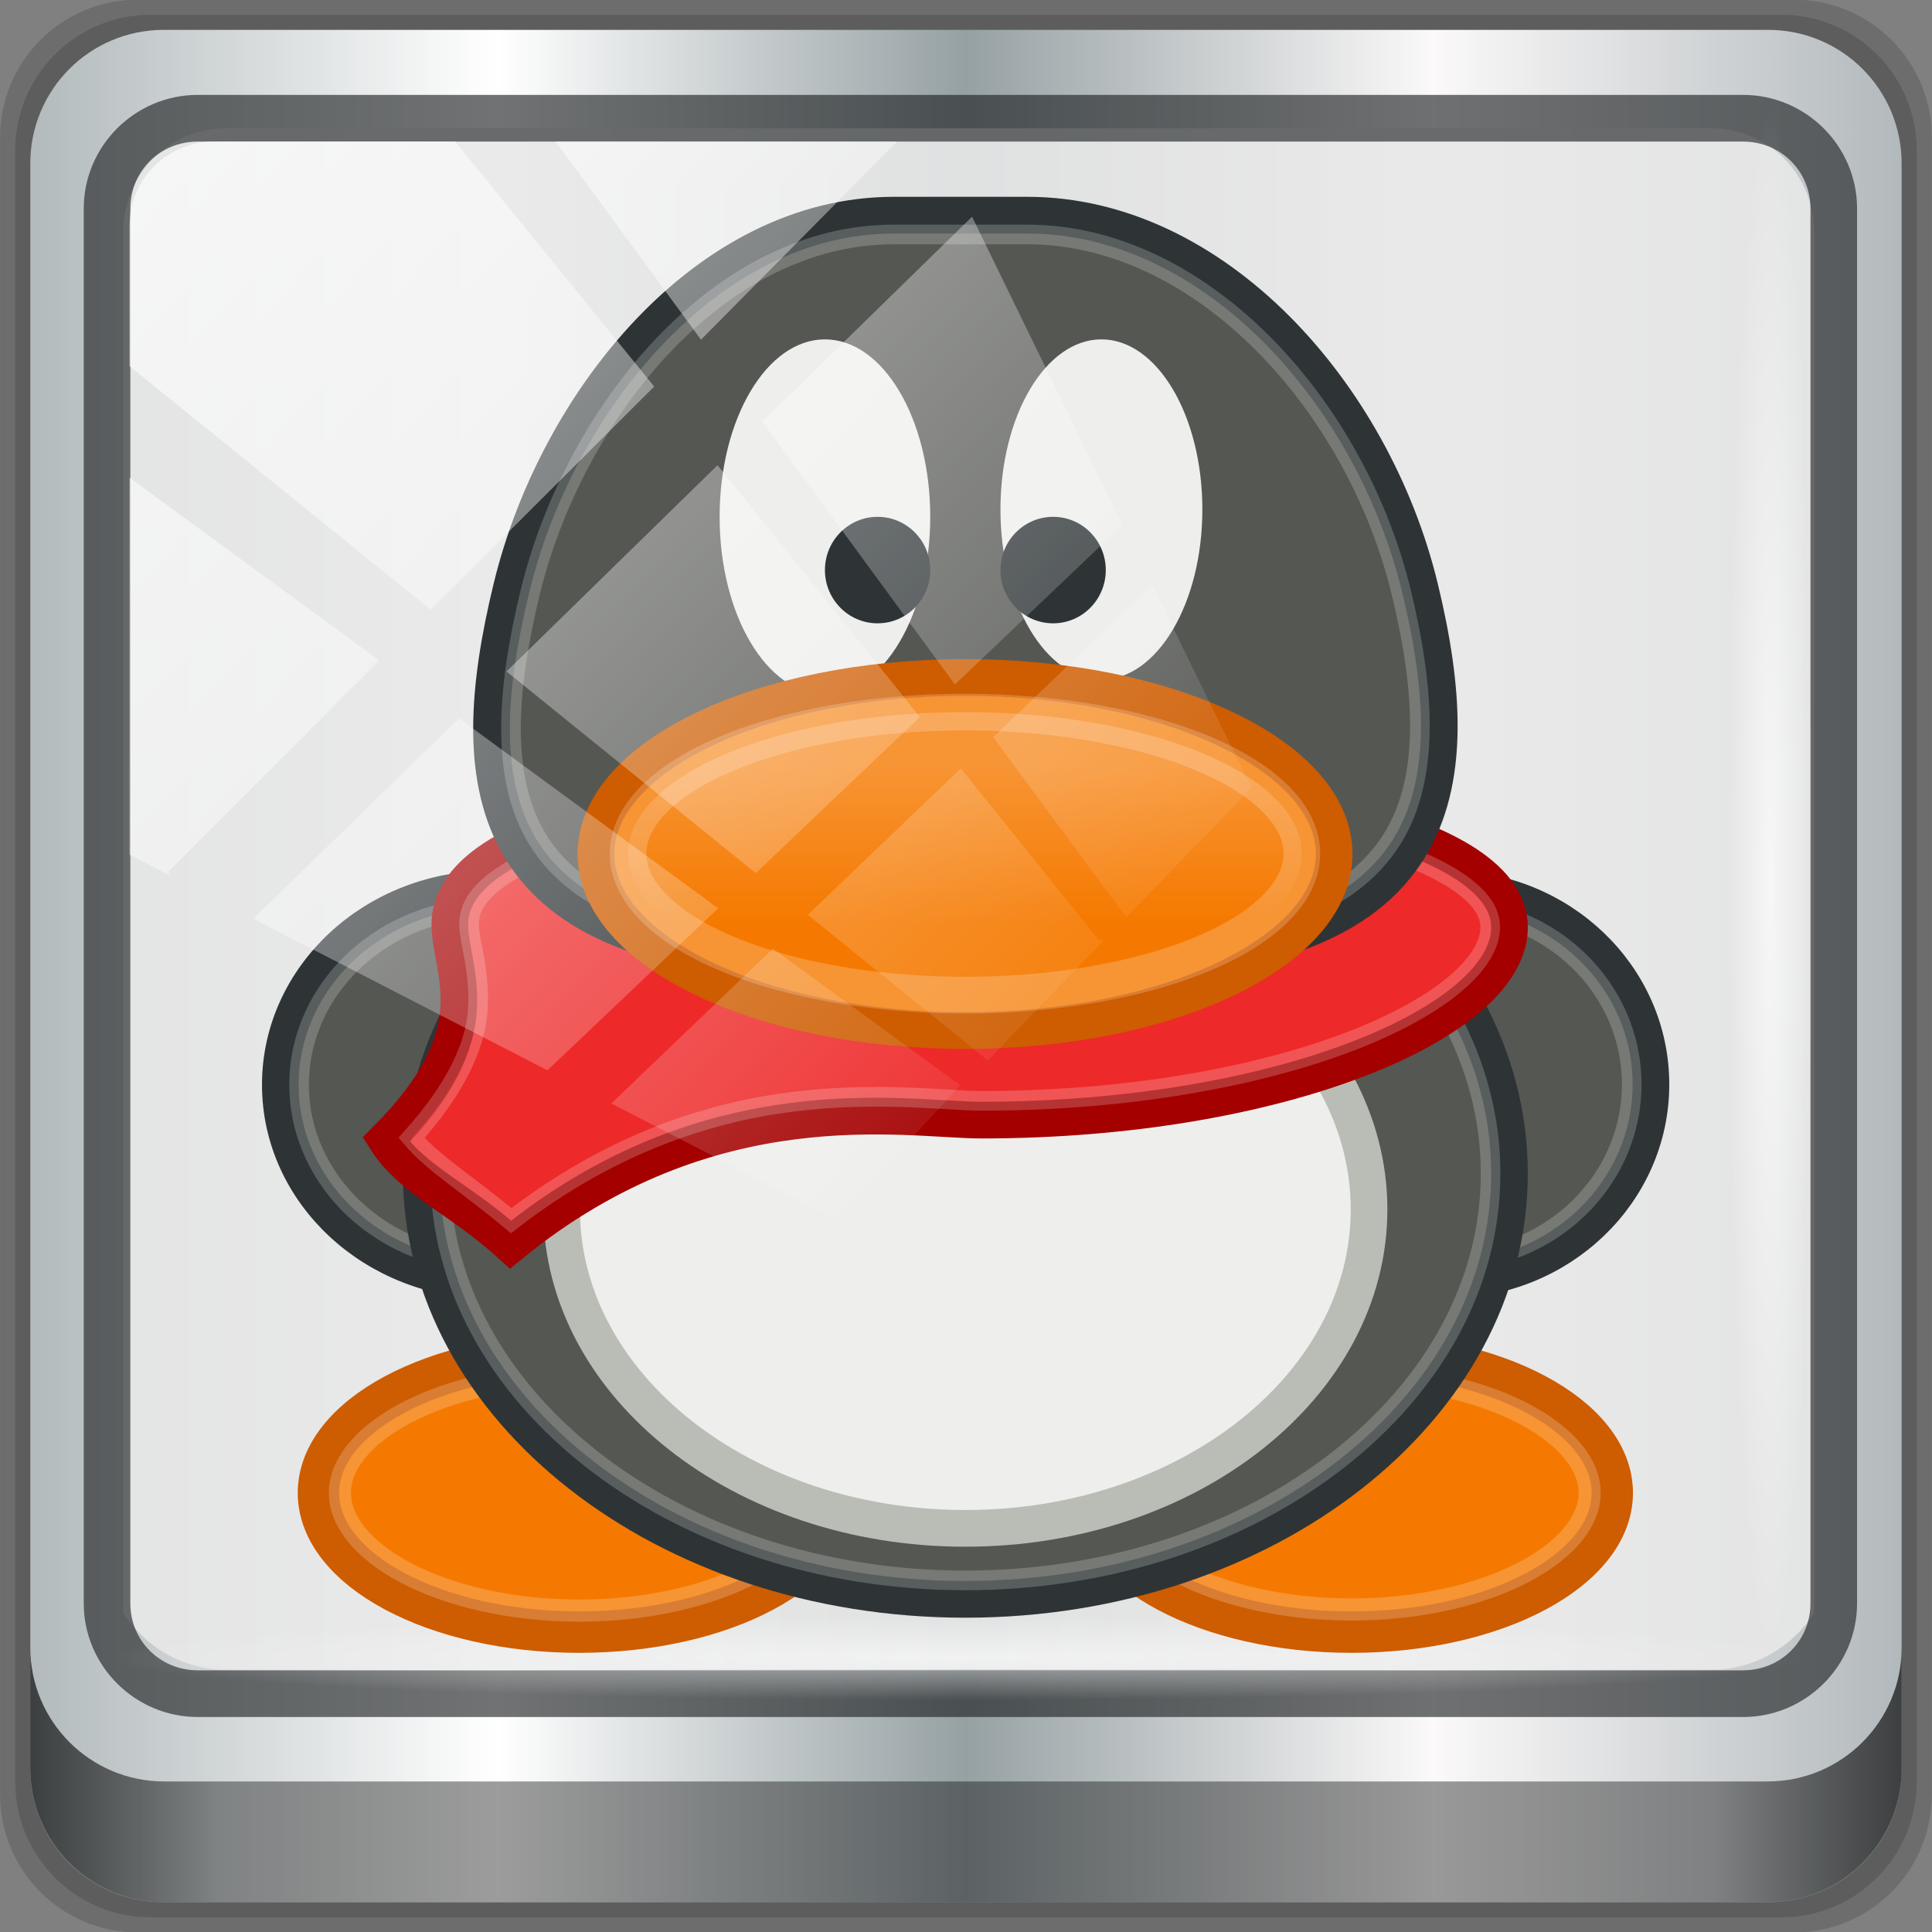 <?xml version="1.0" encoding="UTF-8" standalone="no"?>
<!-- Created with Inkscape (http://www.inkscape.org/) -->

<svg
   xmlns:dc="http://purl.org/dc/elements/1.1/"
   xmlns:cc="http://creativecommons.org/ns#"
   xmlns:rdf="http://www.w3.org/1999/02/22-rdf-syntax-ns#"
   xmlns:svg="http://www.w3.org/2000/svg"
   xmlns="http://www.w3.org/2000/svg"
   xmlns:xlink="http://www.w3.org/1999/xlink"
   xmlns:sodipodi="http://sodipodi.sourceforge.net/DTD/sodipodi-0.dtd"
   xmlns:inkscape="http://www.inkscape.org/namespaces/inkscape"
   width="96"
   height="96"
   id="svg2"
   sodipodi:version="0.32"
   inkscape:version="0.92.2 5c3e80d, 2017-08-06"
   version="1.0"
   sodipodi:docname="im-qq.svg"
   inkscape:export-filename="/home/hbons/Desktop/Gaim Refresh/protocols/48/qq.png"
   inkscape:export-xdpi="90"
   inkscape:export-ydpi="90">
  <rect width="100%" height="100%" fill="#808080" stroke="none"/>
  <defs
     id="defs4">
    <linearGradient
       inkscape:collect="always"
       id="linearGradient2234">
      <stop
         style="stop-color:#ffffff;stop-opacity:1;"
         offset="0"
         id="stop2236" />
      <stop
         style="stop-color:#ffffff;stop-opacity:0;"
         offset="1"
         id="stop2238" />
    </linearGradient>
    <linearGradient
       id="linearGradient5602-7-3-9-8">
      <stop
         offset="0"
         style="stop-color:#579457;stop-opacity:1;"
         id="stop5604-6-70-0-5" />
      <stop
         offset="1"
         style="stop-color:#558455;stop-opacity:1;"
         id="stop5606-0-9-2-0" />
    </linearGradient>
    <linearGradient
       id="linearGradient13990">
      <stop
         style="stop-color:#003366;stop-opacity:1;"
         offset="0"
         id="stop13992" />
      <stop
         style="stop-color:#003366;stop-opacity:0;"
         offset="1"
         id="stop13994" />
    </linearGradient>
    <linearGradient
       id="linearGradient6139-0">
      <stop
         id="stop6141-2"
         offset="0"
         style="stop-color:#b7b7b7;stop-opacity:1;" />
      <stop
         style="stop-color:#ffffff;stop-opacity:1;"
         offset="0.25"
         id="stop6151-0" />
      <stop
         style="stop-color:#9d9d9d;stop-opacity:1;"
         offset="0.5"
         id="stop6147-1" />
      <stop
         id="stop6149-4"
         offset="0.75"
         style="stop-color:#fafafa;stop-opacity:1;" />
      <stop
         id="stop6143-4"
         offset="1"
         style="stop-color:#b7b7b7;stop-opacity:1;" />
    </linearGradient>
    <linearGradient
       id="linearGradient4091-0-3-0-7">
      <stop
         style="stop-color:#ffffff;stop-opacity:1;"
         offset="0"
         id="stop4093-3-6-4-2" />
      <stop
         id="stop4099-6-1-8-3"
         offset="0.8"
         style="stop-color:#ffffff;stop-opacity:1;" />
      <stop
         style="stop-color:#ffffff;stop-opacity:0;"
         offset="1"
         id="stop4095-1-0-7-9" />
    </linearGradient>
    <linearGradient
       id="linearGradient3832-0-6-1-1">
      <stop
         style="stop-color:#000000;stop-opacity:1;"
         offset="0"
         id="stop3834-6-3-7-1" />
      <stop
         id="stop3872-2-4"
         offset="0.1"
         style="stop-color:#000000;stop-opacity:0.588;" />
      <stop
         style="stop-color:#000000;stop-opacity:0.588;"
         offset="0.9"
         id="stop3844-6-2-7-6" />
      <stop
         style="stop-color:#000000;stop-opacity:1;"
         offset="1"
         id="stop3836-5-0-2-9" />
    </linearGradient>
    <filter
       id="filter3174-4"
       color-interpolation-filters="sRGB">
      <feGaussianBlur
         stdDeviation="1.71"
         id="feGaussianBlur3176-3" />
    </filter>
    <linearGradient
       gradientUnits="userSpaceOnUse"
       xlink:href="#linearGradient3873-7"
       id="linearGradient3879-8-8"
       y2="48"
       x2="80"
       y1="48"
       x1="16" />
    <linearGradient
       id="linearGradient3873-7">
      <stop
         offset="0"
         style="stop-color:#f0f0f0;stop-opacity:1"
         id="stop3875-0" />
      <stop
         offset="1"
         style="stop-color:#b4b4b4;stop-opacity:1"
         id="stop3877-20-4" />
    </linearGradient>
    <radialGradient
       gradientUnits="userSpaceOnUse"
       xlink:href="#linearGradient3674-5-0"
       id="radialGradient3682-9"
       fy="48"
       fx="48"
       r="32"
       cy="48"
       cx="48" />
    <linearGradient
       id="linearGradient3674-5-0">
      <stop
         offset="0"
         style="stop-color:#ffffff;stop-opacity:1"
         id="stop3676-0-2" />
      <stop
         offset="0.3"
         style="stop-color:#ffffff;stop-opacity:1"
         id="stop3684-9" />
      <stop
         offset="0.9"
         style="stop-color:#f0f0f0;stop-opacity:1"
         id="stop3925-8-3" />
      <stop
         offset="1"
         style="stop-color:#d2d2d2;stop-opacity:1"
         id="stop3678-8-8" />
    </linearGradient>
    <filter
       id="filter3944-7"
       color-interpolation-filters="sRGB">
      <feGaussianBlur
         stdDeviation="0.436"
         id="feGaussianBlur3946-6" />
    </filter>
    <radialGradient
       gradientUnits="userSpaceOnUse"
       xlink:href="#linearGradient3893-7"
       id="radialGradient3901-4"
       fy="46.058"
       fx="48.001"
       r="3"
       cy="46.058"
       cx="48.001" />
    <linearGradient
       id="linearGradient3893-7">
      <stop
         offset="0"
         style="stop-color:#ffffff;stop-opacity:1"
         id="stop3895-3" />
      <stop
         offset="1"
         style="stop-color:#a2a2a2;stop-opacity:1"
         id="stop3897-5" />
    </linearGradient>
    <linearGradient
       gradientTransform="matrix(0,1,-1,0,96,0)"
       gradientUnits="userSpaceOnUse"
       xlink:href="#linearGradient3899-9"
       id="linearGradient3905-4"
       y2="48"
       x2="83"
       y1="48"
       x1="13" />
    <linearGradient
       id="linearGradient3899-9">
      <stop
         offset="0"
         style="stop-color:#ffffff;stop-opacity:1"
         id="stop3901-8" />
      <stop
         offset="0.5"
         style="stop-color:#ffffff;stop-opacity:0.412"
         id="stop3981-6" />
      <stop
         offset="1"
         style="stop-color:#868686;stop-opacity:1"
         id="stop3903-5" />
    </linearGradient>
    <linearGradient
       gradientTransform="matrix(0,1,-1,0,96,0)"
       gradientUnits="userSpaceOnUse"
       xlink:href="#linearGradient3917-6-8"
       id="linearGradient3923-1-6"
       y2="48"
       x2="120"
       y1="48"
       x1="17" />
    <linearGradient
       id="linearGradient3917-6-8">
      <stop
         offset="0"
         style="stop-color:#000000;stop-opacity:1"
         id="stop3919-2" />
      <stop
         offset="1"
         style="stop-color:#000000;stop-opacity:0"
         id="stop3921-7" />
    </linearGradient>
    <linearGradient
       gradientUnits="userSpaceOnUse"
       xlink:href="#linearGradient3983-2"
       id="linearGradient3973-9"
       y2="60"
       x2="53"
       y1="60"
       x1="43" />
    <linearGradient
       id="linearGradient3983-2">
      <stop
         offset="0"
         style="stop-color:#ffffff;stop-opacity:1"
         id="stop3985-6" />
      <stop
         offset="1"
         style="stop-color:#868686;stop-opacity:1"
         id="stop3989-2" />
    </linearGradient>
    <radialGradient
       gradientUnits="userSpaceOnUse"
       xlink:href="#linearGradient3674-5-0"
       id="radialGradient3979-6"
       fy="60"
       fx="48"
       r="5"
       cy="60"
       cx="48" />
    <clipPath
       id="clipPath2973-9">
      <rect
         style="fill:url(#linearGradient2977);fill-opacity:1;fill-rule:nonzero;stroke:none"
         id="rect2975-6"
         y="6"
         x="6"
         ry="6"
         rx="6"
         height="84"
         width="84" />
    </clipPath>
    <linearGradient
       gradientTransform="scale(1.006,0.994)"
       gradientUnits="userSpaceOnUse"
       id="ButtonShadow-5"
       y2="7.017"
       x2="45.448"
       y1="92.54"
       x1="45.448">
      <stop
         offset="0"
         style="stop-color:#000000;stop-opacity:1"
         id="stop3750-9" />
      <stop
         offset="1"
         style="stop-color:#000000;stop-opacity:0.588"
         id="stop3752-0" />
    </linearGradient>
    <filter
       id="filter3174-5"
       color-interpolation-filters="sRGB">
      <feGaussianBlur
         stdDeviation="1.71"
         id="feGaussianBlur3176-1" />
    </filter>
    <linearGradient
       gradientTransform="matrix(0.314,0,0,0.314,8.608,9.324)"
       gradientUnits="userSpaceOnUse"
       xlink:href="#linearGradient3421"
       id="linearGradient3855"
       y2="78.463"
       x2="117.661"
       y1="151.168"
       x1="136.328" />
    <linearGradient
       id="linearGradient3421">
      <stop
         offset="0"
         style="stop-color:#fe7600;stop-opacity:1"
         id="stop3423" />
      <stop
         offset="1"
         style="stop-color:#f2b26d;stop-opacity:1"
         id="stop3425" />
    </linearGradient>
    <linearGradient
       gradientUnits="userSpaceOnUse"
       xlink:href="#linearGradient3865"
       id="linearGradient3871"
       y2="30.802"
       x2="86.437"
       y1="30.802"
       x1="48.743" />
    <linearGradient
       id="linearGradient3865">
      <stop
         offset="0"
         style="stop-color:#bddb4e;stop-opacity:1"
         id="stop3867" />
      <stop
         offset="1"
         style="stop-color:#52b124;stop-opacity:1"
         id="stop3869" />
    </linearGradient>
    <linearGradient
       gradientTransform="matrix(0.314,0,0,0.314,-69.663,-106.201)"
       gradientUnits="userSpaceOnUse"
       xlink:href="#linearGradient2234"
       id="linearGradient3851"
       y2="471.181"
       x2="315.217"
       y1="468.587"
       x1="312.623" />
    <linearGradient
       gradientTransform="matrix(0.314,0,0,0.314,-68.839,-118.951)"
       gradientUnits="userSpaceOnUse"
       xlink:href="#linearGradient2234"
       id="linearGradient3847"
       y2="471.181"
       x2="315.217"
       y1="468.587"
       x1="312.623" />
    <linearGradient
       gradientUnits="userSpaceOnUse"
       xlink:href="#linearGradient3865"
       id="linearGradient3879"
       y2="-98.684"
       x2="18.555"
       y1="-98.684"
       x1="-19.14" />
    <radialGradient
       inkscape:collect="always"
       xlink:href="#linearGradient3150"
       id="radialGradient3156"
       cx="10.749"
       cy="10.458"
       fx="10.749"
       fy="10.458"
       r="6.645"
       gradientTransform="matrix(-4.522,0,0,-1.672,102.854,228.104)"
       gradientUnits="userSpaceOnUse" />
    <linearGradient
       inkscape:collect="always"
       id="linearGradient3150">
      <stop
         style="stop-color:#2e3436;stop-opacity:1;"
         offset="0"
         id="stop3152" />
      <stop
         style="stop-color:#2e3436;stop-opacity:0;"
         offset="1"
         id="stop3154" />
    </linearGradient>
    <linearGradient
       inkscape:collect="always"
       xlink:href="#linearGradient6139-0-3"
       id="linearGradient4071"
       gradientUnits="userSpaceOnUse"
       gradientTransform="matrix(1.135,0,0,1.134,-40.037,-46.788)"
       x1="6"
       y1="47"
       x2="90"
       y2="47" />
    <linearGradient
       id="linearGradient6139-0-3">
      <stop
         id="stop6141-2-6"
         offset="0"
         style="stop-color:#b2babc;stop-opacity:1" />
      <stop
         style="stop-color:#ffffff;stop-opacity:1;"
         offset="0.25"
         id="stop6151-0-7" />
      <stop
         style="stop-color:#96a1a4;stop-opacity:1"
         offset="0.5"
         id="stop6147-1-5" />
      <stop
         id="stop6149-4-3"
         offset="0.75"
         style="stop-color:#fbf9f9;stop-opacity:1;" />
      <stop
         id="stop6143-4-5"
         offset="1"
         style="stop-color:#b2b9bc;stop-opacity:1" />
    </linearGradient>
    <linearGradient
       gradientTransform="matrix(1.026,0,0,1.024,-34.763,-42.655)"
       inkscape:collect="always"
       xlink:href="#linearGradient3832-0-6-1-1"
       id="linearGradient4129"
       x1="1.5"
       y1="88.172"
       x2="94.5"
       y2="88.172"
       gradientUnits="userSpaceOnUse" />
    <radialGradient
       inkscape:collect="always"
       xlink:href="#linearGradient2234"
       id="radialGradient7462"
       gradientUnits="userSpaceOnUse"
       gradientTransform="matrix(1,0,0,0.05,-2.7362053e-6,39.432)"
       cx="13.948"
       cy="44.893"
       fx="13.948"
       fy="44.893"
       r="43.199" />
    <radialGradient
       inkscape:collect="always"
       xlink:href="#linearGradient2234"
       id="radialGradient7464"
       gradientUnits="userSpaceOnUse"
       gradientTransform="matrix(0.91,0,0,0.05,-10.355,-57.705)"
       cx="13.948"
       cy="44.893"
       fx="13.948"
       fy="44.893"
       r="43.199" />
    <linearGradient
       inkscape:collect="always"
       xlink:href="#linearGradient2234"
       id="linearGradient4767"
       gradientUnits="userSpaceOnUse"
       x1="2.771"
       y1="-28.642"
       x2="50.528"
       y2="14.514" />
    <clipPath
       id="clipPath4156-4-1"
       clipPathUnits="userSpaceOnUse">
      <path
         inkscape:connector-curvature="0"
         id="path4158-0-8"
         d="m 27.046,-55.695 -14.214,13.321 h 0.061 l 15.653,21.771 10.231,-10.546 C 38.562,-32.302 27.468,-54.819 27.046,-55.695 Z M 9.647,-39.383 -5.241,-25.321 15.988,-7.806 26.372,-18.383 Z m 31.491,12.951 -9.741,9.714 8.945,12.458 7.781,-7.555 z m -49.84,4.379 -13.754,12.982 26.283,13.846 0.061,-0.062 -0.123,-0.062 L 13.599,-5.401 -8.702,-22.053 Z m 38.015,7.401 -9.803,9.775 11.579,9.559 7.628,-7.401 -8.669,-11.009 z m 20.187,5.674 -7.383,7.216 6.188,8.542 5.82,-6.137 z m -32.195,6.322 -9.557,9.498 13.662,7.185 7.934,-7.678 z m 23.312,2.374 -7.107,6.938 8.363,6.907 5.361,-5.674 -0.061,-0.092 -0.092,0.123 -6.464,-8.203 z m -8.73,8.542 -7.505,7.339 10.354,5.458 c 1.397,-1.321 5.675,-6.123 5.851,-6.322 z"
         style="opacity:0.6;fill:#ffffff;fill-opacity:1;stroke:none" />
    </clipPath>
    <clipPath
       clipPathUnits="userSpaceOnUse"
       id="clipPath4355-7">
      <rect
         style="fill:#ffffff;fill-opacity:1;fill-rule:nonzero;stroke:none"
         id="rect4357-5"
         width="84"
         height="80"
         x="6"
         y="6"
         rx="6"
         ry="6" />
    </clipPath>
    <clipPath
       clipPathUnits="userSpaceOnUse"
       id="clipPath4355-9">
      <rect
         style="fill:#ffffff;fill-opacity:1;fill-rule:nonzero;stroke:none"
         id="rect4357-1"
         width="84"
         height="80"
         x="6"
         y="6"
         rx="6"
         ry="6" />
    </clipPath>
    <clipPath
       clipPathUnits="userSpaceOnUse"
       id="clipPath4355-1">
      <rect
         style="fill:#ffffff;fill-opacity:1;fill-rule:nonzero;stroke:none"
         id="rect4357-9"
         width="84"
         height="80"
         x="6"
         y="6"
         rx="6"
         ry="6" />
    </clipPath>
    <clipPath
       clipPathUnits="userSpaceOnUse"
       id="clipPath3943-52-0">
      <path
         id="path3945-4-1"
         d="m 69.781,20.844 -5,3.438 c 5.587,5.537 9,13.328 9,21.812 0,8.434 -3.377,16.096 -8.906,21.625 l 5,3.438 C 76.078,64.576 80,55.844 80,46.094 c 2e-6,-9.797 -3.963,-18.66 -10.219,-25.25 z M 40,24.062 28.906,36.219 H 21.5 c -0.823,0 -1.5,0.677 -1.5,1.5 v 1 14.844 1 c 0,0.823 0.684,1.61 1.5,1.5 h 7.406 L 40,68 V 66 26.062 Z m 20.594,3.281 -5,3.438 L 55.5,30.875 c 3.938,3.89 6.406,9.25 6.406,15.219 0,5.921 -2.43,11.148 -6.312,15.031 l 0.094,0.094 5.094,3.438 c 4.475,-4.908 7.25,-11.402 7.25,-18.562 0,-7.231 -2.879,-13.831 -7.438,-18.75 z m -9.25,6.5 -5.219,3.625 c 2.222,2.218 3.719,5.24 3.719,8.625 0,3.337 -1.459,6.228 -3.625,8.438 l 5.219,3.625 c 2.822,-3.237 4.531,-7.434 4.531,-12.062 0,-4.673 -1.754,-9.001 -4.625,-12.25 z"
         style="color:#000000;display:inline;overflow:visible;visibility:visible;opacity:0.8;fill:#ff00ff;fill-opacity:1;fill-rule:nonzero;stroke:none;stroke-width:1;marker:none;enable-background:accumulate"
         inkscape:connector-curvature="0" />
    </clipPath>
    <linearGradient
       inkscape:collect="always"
       xlink:href="#linearGradient2234"
       id="linearGradient2240"
       x1="23.995"
       y1="3.629"
       x2="23.995"
       y2="15.461"
       gradientUnits="userSpaceOnUse" />
    <linearGradient
       inkscape:collect="always"
       xlink:href="#linearGradient2234"
       id="linearGradient2232"
       x1="13.296"
       y1="9.898"
       x2="13.296"
       y2="11.763"
       gradientUnits="userSpaceOnUse"
       gradientTransform="matrix(2.171,0,0,4.379,26.788,112.395)" />
  </defs>
  <sodipodi:namedview
     id="base"
     pagecolor="#ffffff"
     bordercolor="#666666"
     borderopacity="1.0"
     inkscape:pageopacity="0.0"
     inkscape:pageshadow="2"
     inkscape:zoom="3.222757"
     inkscape:cx="88.204442"
     inkscape:cy="21.714122"
     inkscape:document-units="px"
     inkscape:current-layer="g12958"
     showgrid="true"
     showguides="true"
     inkscape:guide-bbox="true"
     fill="#f57900"
     inkscape:window-width="1280"
     inkscape:window-height="941"
     inkscape:window-x="0"
     inkscape:window-y="21"
     inkscape:window-maximized="1" />
  <g
     inkscape:label="Layer 1"
     inkscape:groupmode="layer"
     id="layer1"
     transform="translate(0,48)">
    <g
       id="g4348"
       transform="translate(0,-48)">
      <g
         transform="translate(-0.625,0.082)"
         inkscape:export-ydpi="90"
         inkscape:export-xdpi="90"
         inkscape:export-filename="folder.png"
         id="g3043" />
      <g
         style="fill:#ffffff"
         inkscape:label="#g3701"
         transform="matrix(1.039,0,0,1.039,1214.722,1878.812)"
         id="scalable" />
      <g
         id="layer1-6"
         inkscape:label="Layer 1"
         transform="translate(-4.4706248e-7,32)">
        <g
           transform="matrix(0.975,0,0,0.977,33.899,9.657)"
           id="g12958">
          <path
             style="display:inline;opacity:0.15;fill:#000000;fill-opacity:1;fill-rule:nonzero;stroke:none;stroke-width:1.025"
             d="m 56.653,-42.655 h -84.384 c -3.896,0 -7.032,3.132 -7.032,7.021 V 48.623 c 0,3.89 3.136,7.021 7.032,7.021 h 84.384 c 3.896,0 7.032,-3.132 7.032,-7.021 v -84.257 c 0,-3.89 -3.136,-7.021 -7.032,-7.021 z"
             id="path3288"
             inkscape:connector-curvature="0" />
          <path
             inkscape:connector-curvature="0"
             id="path4085"
             d="m 55.994,-41.887 h -83.066 c -3.835,0 -6.922,3.083 -6.922,6.912 v 82.94 c 0,3.829 3.087,6.912 6.922,6.912 h 83.066 c 3.835,0 6.922,-3.083 6.922,-6.912 v -82.94 c 0,-3.829 -3.087,-6.912 -6.922,-6.912 z"
             style="display:inline;opacity:0.15;fill:#000000;fill-opacity:1;fill-rule:nonzero;stroke:none;stroke-width:1.025" />
          <path
             style="display:inline;fill:url(#linearGradient4071);fill-opacity:1;fill-rule:nonzero;stroke:none;stroke-width:1.025"
             d="m 55.334,-41.119 h -81.747 c -3.774,0 -6.812,3.034 -6.812,6.802 v 81.624 c 0,3.768 3.038,6.802 6.812,6.802 h 81.747 c 3.774,0 6.812,-3.034 6.812,-6.802 v -81.624 c 0,-3.768 -3.038,-6.802 -6.812,-6.802 z"
             id="rect4251-1-0"
             inkscape:connector-curvature="0" />
          <path
             style="display:inline;opacity:0.9;fill:#e8e8e8;fill-opacity:1;fill-rule:nonzero;stroke:none;stroke-width:1.055"
             d="m -23.235,-36.115 c -2.929,0 -5.255,2.343 -5.255,5.295 v 21.941 7.413 40.87 c 1.125,1.725 3.045,2.879 5.255,2.879 h 4.204 67.261 4.204 c 2.21,0 4.13,-1.154 5.255,-2.879 V -1.467 -8.88 -30.82 c 0,-2.952 -2.325,-5.295 -5.255,-5.295 z"
             id="path3400-6-9"
             inkscape:connector-curvature="0"
             sodipodi:nodetypes="sscccsccscccsss" />
          <path
             inkscape:connector-curvature="0"
             id="path4989-3"
             d="m -24.688,-37.812 c -3.196,0 -5.812,2.6 -5.812,5.781 v 70.938 c 0,3.181 2.616,5.781 5.812,5.781 h 78.75 c 3.196,0 5.813,-2.6 5.813,-5.781 V -32.031 c 0,-3.181 -2.616,-5.781 -5.813,-5.781 z m 0,2.375 h 78.75 c 1.936,0 3.438,1.516 3.438,3.406 v 70.938 c 0,1.891 -1.501,3.406 -3.438,3.406 h -78.75 c -1.936,0 -3.438,-1.516 -3.438,-3.406 V -32.031 c 0,-1.891 1.501,-3.406 3.438,-3.406 z"
             style="color:#000000;font-style:normal;font-variant:normal;font-weight:normal;font-stretch:normal;font-size:medium;line-height:normal;font-family:Sans;-inkscape-font-specification:Sans;text-indent:0;text-align:start;text-decoration:none;text-decoration-line:none;letter-spacing:normal;word-spacing:normal;text-transform:none;writing-mode:lr-tb;direction:ltr;baseline-shift:baseline;text-anchor:start;display:inline;overflow:visible;visibility:visible;fill:#1f2224;fill-opacity:0.633;stroke:none;stroke-width:2.434;marker:none;enable-background:accumulate" />
          <path
             inkscape:connector-curvature="0"
             style="display:inline;opacity:0.658;fill:url(#linearGradient4129);fill-opacity:1;fill-rule:nonzero;stroke:none;stroke-width:1.025"
             d="m -33.225,41.149 v 6.144 c 0,3.768 3.052,6.816 6.826,6.816 h 81.72 c 3.774,0 6.826,-3.047 6.826,-6.816 v -6.144 c 0,3.768 -3.052,6.816 -6.826,6.816 h -81.72 c -3.774,0 -6.826,-3.047 -6.826,-6.816 z"
             id="path4118" />
          <rect
             style="opacity:0.55;fill:url(#radialGradient7462);fill-opacity:1;stroke:none;stroke-width:1.025"
             id="rect4131"
             width="86.398"
             height="4.352"
             x="-29.251"
             y="39.517"
             rx="4.358"
             ry="4.352" />
          <rect
             ry="4.358"
             rx="4.352"
             y="-57.619"
             x="-36.962"
             height="4.358"
             width="78.588"
             id="rect4141"
             style="opacity:0.669;fill:url(#radialGradient7464);fill-opacity:1;stroke:none;stroke-width:1.025"
             transform="rotate(90)" />
          <g
             transform="matrix(0.962,0,0,0.962,-39.13,-153.366)"
             id="g1082"
             style="stroke-width:1.039">
            <path
               inkscape:connector-curvature="0"
               id="path2344"
               d="m 89.948,194.029 c 0,4.064 -6.189,7.362 -13.815,7.362 -7.626,0 -13.815,-3.298 -13.815,-7.362 0,-4.064 6.189,-7.362 13.815,-7.362 7.626,0 13.815,3.298 13.815,7.362 z"
               style="fill:#f57900;fill-opacity:1;stroke:#ce5c00;stroke-width:2.188;stroke-miterlimit:4;stroke-opacity:1" />
            <path
               d="m 76.133,187.865 c -3.64,0 -6.926,0.802 -9.203,2.016 -2.277,1.214 -3.414,2.724 -3.414,4.148 0,1.424 1.137,2.935 3.414,4.148 2.277,1.214 5.563,2.016 9.203,2.016 3.64,0 6.926,-0.802 9.203,-2.016 2.277,-1.214 3.414,-2.724 3.414,-4.148 0,-1.424 -1.137,-2.935 -3.414,-4.148 -2.277,-1.214 -5.563,-2.016 -9.203,-2.016 z"
               inkscape:href="#path2344"
               id="path2213"
               style="opacity:0.2;fill:#f57900;fill-opacity:1;stroke:#ffffff;stroke-width:1.171;stroke-miterlimit:4;stroke-opacity:1"
               xlink:href="#path2344"
               inkscape:original="M 76.132812 186.66797 C 68.506822 186.66797 62.318359 189.96559 62.318359 194.0293 C 62.318359 198.093 68.506822 201.39062 76.132812 201.39062 C 83.758804 201.39062 89.947266 198.093 89.947266 194.0293 C 89.947266 189.96559 83.758804 186.66797 76.132812 186.66797 z "
               inkscape:radius="-1.1975733"
               sodipodi:type="inkscape:offset" />
            <path
               inkscape:connector-curvature="0"
               id="path2340"
               d="m 49.032,194.029 c 0,4.064 -6.189,7.362 -13.815,7.362 -7.626,0 -13.815,-3.298 -13.815,-7.362 0,-4.064 6.189,-7.362 13.815,-7.362 7.626,0 13.815,3.298 13.815,7.362 z"
               style="fill:#f57900;fill-opacity:1;stroke:#ce5c00;stroke-width:2.188;stroke-miterlimit:4;stroke-opacity:1" />
            <path
               d="m 35.217,187.805 c -3.649,0 -6.944,0.804 -9.232,2.023 -2.289,1.22 -3.445,2.746 -3.445,4.201 0,1.455 1.157,2.982 3.445,4.201 2.289,1.22 5.583,2.023 9.232,2.023 3.649,0 6.945,-0.804 9.234,-2.023 2.289,-1.22 3.445,-2.746 3.445,-4.201 0,-1.455 -1.156,-2.982 -3.445,-4.201 -2.289,-1.22 -5.585,-2.023 -9.234,-2.023 z"
               inkscape:href="#path2340"
               id="path2216"
               style="opacity:0.2;fill:#f57900;fill-opacity:1;stroke:#ffffff;stroke-width:1.171;stroke-miterlimit:4;stroke-opacity:1"
               xlink:href="#path2340"
               inkscape:original="M 35.216797 186.66797 C 27.59081 186.66797 21.402344 189.96559 21.402344 194.0293 C 21.402344 198.093 27.59081 201.39062 35.216797 201.39062 C 42.842785 201.39062 49.033203 198.093 49.033203 194.0293 C 49.033203 189.96559 42.842785 186.66797 35.216797 186.66797 z "
               inkscape:radius="-1.1365247"
               sodipodi:type="inkscape:offset" />
            <path
               inkscape:connector-curvature="0"
               id="path2346"
               d="m 41.75,172.45 c 0,5.716 -5.01,10.356 -11.183,10.356 -6.173,0 -11.183,-4.639 -11.183,-10.356 0,-5.716 5.01,-10.356 11.183,-10.356 6.173,0 11.183,4.639 11.183,10.356 z"
               style="fill:#555753;fill-opacity:1;stroke:#2e3436;stroke-width:1.941;stroke-miterlimit:4;stroke-opacity:1" />
            <path
               d="m 30.568,163.088 c -5.674,0 -10.189,4.226 -10.189,9.361 0,5.135 4.515,9.361 10.189,9.361 5.674,0 10.188,-4.226 10.188,-9.361 0,-5.135 -4.513,-9.361 -10.188,-9.361 z"
               inkscape:href="#path2346"
               id="path2207"
               style="opacity:0.2;fill:none;fill-opacity:1;stroke:#ffffff;stroke-width:1.039;stroke-miterlimit:4;stroke-opacity:1"
               xlink:href="#path2346"
               inkscape:original="M 30.568359 162.09375 C 24.395519 162.09375 19.384766 166.73283 19.384766 172.44922 C 19.384766 178.1656 24.395519 182.80469 30.568359 182.80469 C 36.741202 182.80469 41.75 178.1656 41.75 172.44922 C 41.75 166.73283 36.741202 162.09375 30.568359 162.09375 z "
               inkscape:radius="-0.99468362"
               sodipodi:type="inkscape:offset" />
            <path
               inkscape:connector-curvature="0"
               id="path2348"
               d="m 91.996,172.432 c 0,5.707 -4.842,10.34 -10.809,10.34 -5.967,0 -10.809,-4.632 -10.809,-10.34 0,-5.707 4.842,-10.34 10.809,-10.34 5.967,0 10.809,4.632 10.809,10.34 z"
               style="fill:#555753;fill-opacity:1;stroke:#2e3436;stroke-width:1.941;stroke-miterlimit:4;stroke-opacity:1" />
            <path
               d="m 81.188,163.111 c -5.439,0 -9.789,4.189 -9.789,9.32 0,5.131 4.35,9.32 9.789,9.32 5.439,0 9.789,-4.189 9.789,-9.32 0,-5.131 -4.35,-9.32 -9.789,-9.32 z"
               inkscape:href="#path2348"
               id="path2210"
               style="opacity:0.2;fill:#555753;fill-opacity:1;stroke:#ffffff;stroke-width:1.039;stroke-miterlimit:4;stroke-opacity:1"
               xlink:href="#path2348"
               inkscape:original="M 81.1875 162.0918 C 75.220866 162.0918 70.378906 166.72416 70.378906 172.43164 C 70.378906 178.13912 75.220866 182.77148 81.1875 182.77148 C 87.154135 182.77148 91.996094 178.13912 91.996094 172.43164 C 91.996094 166.72416 87.154135 162.0918 81.1875 162.0918 z "
               inkscape:radius="-1.0194331"
               sodipodi:type="inkscape:offset" />
            <path
               inkscape:connector-curvature="0"
               id="path2322"
               d="m 84.502,177.141 c 0,12.429 -12.914,22.516 -28.827,22.516 -15.912,0 -28.827,-10.087 -28.827,-22.516 0,-12.429 12.914,-22.516 28.827,-22.516 15.912,0 28.827,10.087 28.827,22.516 z"
               style="fill:#555753;fill-opacity:1;stroke:#2e3436;stroke-width:1.941;stroke-miterlimit:4;stroke-opacity:1" />
            <path
               d="m 55.676,155.627 c -7.744,0 -14.74,2.462 -19.764,6.385 -5.023,3.923 -8.062,9.262 -8.062,15.129 0,5.867 3.039,11.206 8.062,15.129 5.023,3.923 12.019,6.385 19.764,6.385 7.744,0 14.741,-2.462 19.764,-6.385 C 80.462,188.346 83.5,183.008 83.5,177.141 c 0,-5.867 -3.038,-11.206 -8.061,-15.129 -5.023,-3.923 -12.019,-6.385 -19.764,-6.385 z"
               inkscape:href="#path2322"
               id="path2204"
               style="opacity:0.2;fill:#555753;fill-opacity:1;stroke:#ffffff;stroke-width:1.039;stroke-miterlimit:4;stroke-opacity:1"
               xlink:href="#path2322"
               inkscape:original="M 55.675781 154.625 C 39.76341 154.625 26.847656 164.71158 26.847656 177.14062 C 26.847656 189.56967 39.76341 199.65625 55.675781 199.65625 C 71.588154 199.65625 84.501953 189.56967 84.501953 177.14062 C 84.501953 164.71157 71.588154 154.625 55.675781 154.625 z "
               inkscape:radius="-1.0023749"
               sodipodi:type="inkscape:offset" />
            <path
               inkscape:connector-curvature="0"
               id="path2324"
               d="m 77.062,179.043 c 0,9.308 -9.582,16.861 -21.387,16.861 -11.806,0 -21.387,-7.554 -21.387,-16.861 0,-9.308 9.582,-16.861 21.387,-16.861 11.806,0 21.387,7.554 21.387,16.861 z"
               style="fill:#eeeeec;fill-opacity:1;stroke:#babdb6;stroke-width:1.941;stroke-miterlimit:4;stroke-opacity:1" />
            <path
               inkscape:connector-curvature="0"
               sodipodi:nodetypes="csccscc"
               id="path2338"
               d="m 84.502,164.133 c 0,4.999 -12.137,10.187 -27.979,10.187 -3.961,0 -14.357,-2.045 -24.937,6.578 -2.694,-2.439 -5.244,-3.415 -6.598,-5.539 5.735,-5.708 3.376,-8.889 3.376,-11.388 0,-4.999 11.598,-7.593 27.44,-7.593 15.842,0 28.698,2.755 28.698,7.754 z"
               style="fill:#ef2929;fill-opacity:1;stroke:#a40000;stroke-width:1.941;stroke-miterlimit:4;stroke-opacity:1" />
            <path
               d="m 55.803,157.398 c -7.865,0 -14.667,0.653 -19.402,1.889 -2.368,0.618 -4.216,1.389 -5.389,2.221 -1.173,0.831 -1.629,1.608 -1.629,2.463 0,0.929 0.606,2.486 0.461,4.562 -0.13,1.868 -1.169,4.136 -3.508,6.725 1.121,1.34 3.014,2.48 5.279,4.379 5.221,-4.043 10.417,-5.71 14.791,-6.271 4.563,-0.585 8.312,-0.064 10.117,-0.064 7.81,0 14.703,-1.289 19.564,-3.152 2.431,-0.932 4.351,-2.011 5.605,-3.088 1.254,-1.077 1.789,-2.091 1.789,-2.928 0,-0.812 -0.503,-1.613 -1.799,-2.471 -1.296,-0.857 -3.31,-1.653 -5.84,-2.293 -5.06,-1.28 -12.179,-1.971 -20.041,-1.971 z"
               inkscape:href="#path2338"
               id="path2352"
               style="opacity:0.2;fill:#ef2929;fill-opacity:1;stroke:#ffffff;stroke-width:1.039;stroke-miterlimit:4;stroke-opacity:1"
               xlink:href="#path2338"
               inkscape:original="M 55.802734 156.37891 C 39.960655 156.37891 28.363281 158.97189 28.363281 163.9707 C 28.363281 166.47011 30.723752 169.65102 24.988281 175.35938 C 26.342666 177.48301 28.892167 178.45986 31.585938 180.89844 C 42.165105 172.27579 52.562916 174.32031 56.523438 174.32031 C 72.365515 174.32031 84.501953 169.13162 84.501953 164.13281 C 84.501953 159.134 71.644806 156.37891 55.802734 156.37891 z "
               inkscape:radius="-1.0198945"
               sodipodi:type="inkscape:offset" />
            <path
               inkscape:connector-curvature="0"
               sodipodi:nodetypes="ccsccsc"
               id="rect2317"
               d="m 51.882,126.478 h 7.074 c 9.896,0 18.309,9.438 20.802,19.703 2.561,10.543 1.484,19.703 -16.944,19.703 h -14.423 c -18.458,0 -19.322,-9.159 -16.761,-19.703 2.389,-9.832 10.355,-19.703 20.251,-19.703 z"
               style="fill:#555753;fill-opacity:1;stroke:#2e3436;stroke-width:1.941;stroke-miterlimit:4;stroke-opacity:1" />
            <path
               d="m 51.881,127.498 c -4.609,0 -8.817,2.3 -12.203,5.85 -3.387,3.55 -5.905,8.335 -7.057,13.074 -1.258,5.18 -1.578,9.828 0.379,13.033 1.957,3.205 6.33,5.408 15.391,5.408 h 14.424 c 9.045,0 13.472,-2.207 15.477,-5.418 2.005,-3.211 1.733,-7.849 0.477,-13.023 -2.403,-9.892 -10.563,-18.924 -19.811,-18.924 z"
               inkscape:href="#rect2317"
               id="path2355"
               style="opacity:0.2;fill:url(#linearGradient2240);fill-opacity:1;stroke:#ffffff;stroke-width:1.039;stroke-miterlimit:4;stroke-opacity:1"
               xlink:href="#rect2317"
               inkscape:original="M 51.880859 126.47852 C 41.984848 126.47852 34.01936 136.34955 31.630859 146.18164 C 29.069584 156.72493 29.932608 165.88281 48.390625 165.88281 L 62.814453 165.88281 C 81.242609 165.88281 82.319092 156.72493 79.757812 146.18164 C 77.264321 135.91737 68.853045 126.47852 58.957031 126.47852 L 51.880859 126.47852 z "
               inkscape:radius="-1.0200312"
               sodipodi:type="inkscape:offset" />
            <ellipse
               ry="9.382"
               rx="5.579"
               cy="142.426"
               cx="48.236"
               id="path2326"
               style="opacity:1;fill:#eeeeec;fill-opacity:1;stroke:none;stroke-width:4.297;stroke-miterlimit:4;stroke-dasharray:none;stroke-opacity:1" />
            <ellipse
               ry="8.993"
               rx="5.348"
               cy="142.037"
               cx="62.883"
               id="path2328"
               style="opacity:1;fill:#eeeeec;fill-opacity:1;stroke:none;stroke-width:4.119;stroke-miterlimit:4;stroke-dasharray:none;stroke-opacity:1" />
            <path
               inkscape:connector-curvature="0"
               id="path2320"
               d="m 75.215,160.253 c 0,5.152 -8.76,9.334 -19.555,9.334 -10.794,0 -19.555,-4.182 -19.555,-9.334 0,-5.152 8.76,-9.334 19.555,-9.334 10.794,0 19.555,4.182 19.555,9.334 z"
               style="fill:#f57900;fill-opacity:1;stroke:#ce5c00;stroke-width:1.941;stroke-miterlimit:4;stroke-opacity:1" />
            <ellipse
               ry="2.815"
               rx="2.79"
               cy="145.241"
               cx="60.325"
               id="path2330"
               style="opacity:1;fill:#2e3436;fill-opacity:1;stroke:none;stroke-width:1.664;stroke-miterlimit:4;stroke-dasharray:none;stroke-opacity:1" />
            <ellipse
               ry="2.815"
               rx="2.79"
               cy="145.241"
               cx="51.026"
               id="path2332"
               style="opacity:1;fill:#2e3436;fill-opacity:1;stroke:none;stroke-width:1.664;stroke-miterlimit:4;stroke-dasharray:none;stroke-opacity:1" />
            <ellipse
               ry="7.482"
               rx="17.849"
               cy="160.231"
               cx="55.655"
               id="path2336"
               style="opacity:0.2;fill:url(#linearGradient2232);fill-opacity:1;stroke:#ffffff;stroke-width:1.941;stroke-miterlimit:4;stroke-dasharray:none;stroke-opacity:1" />
          </g>
          <rect
             transform="matrix(1.097,0,0,1.073,-30.358,-3.254)"
             style="opacity:0.65;fill:url(#linearGradient4767);fill-opacity:1;stroke:none"
             id="rect4146"
             width="75.966"
             height="69.024"
             x="2"
             y="-30"
             rx="3.957"
             ry="3.957"
             clip-path="url(#clipPath4156-4-1)" />
        </g>
      </g>
    </g>
  </g>
</svg>

